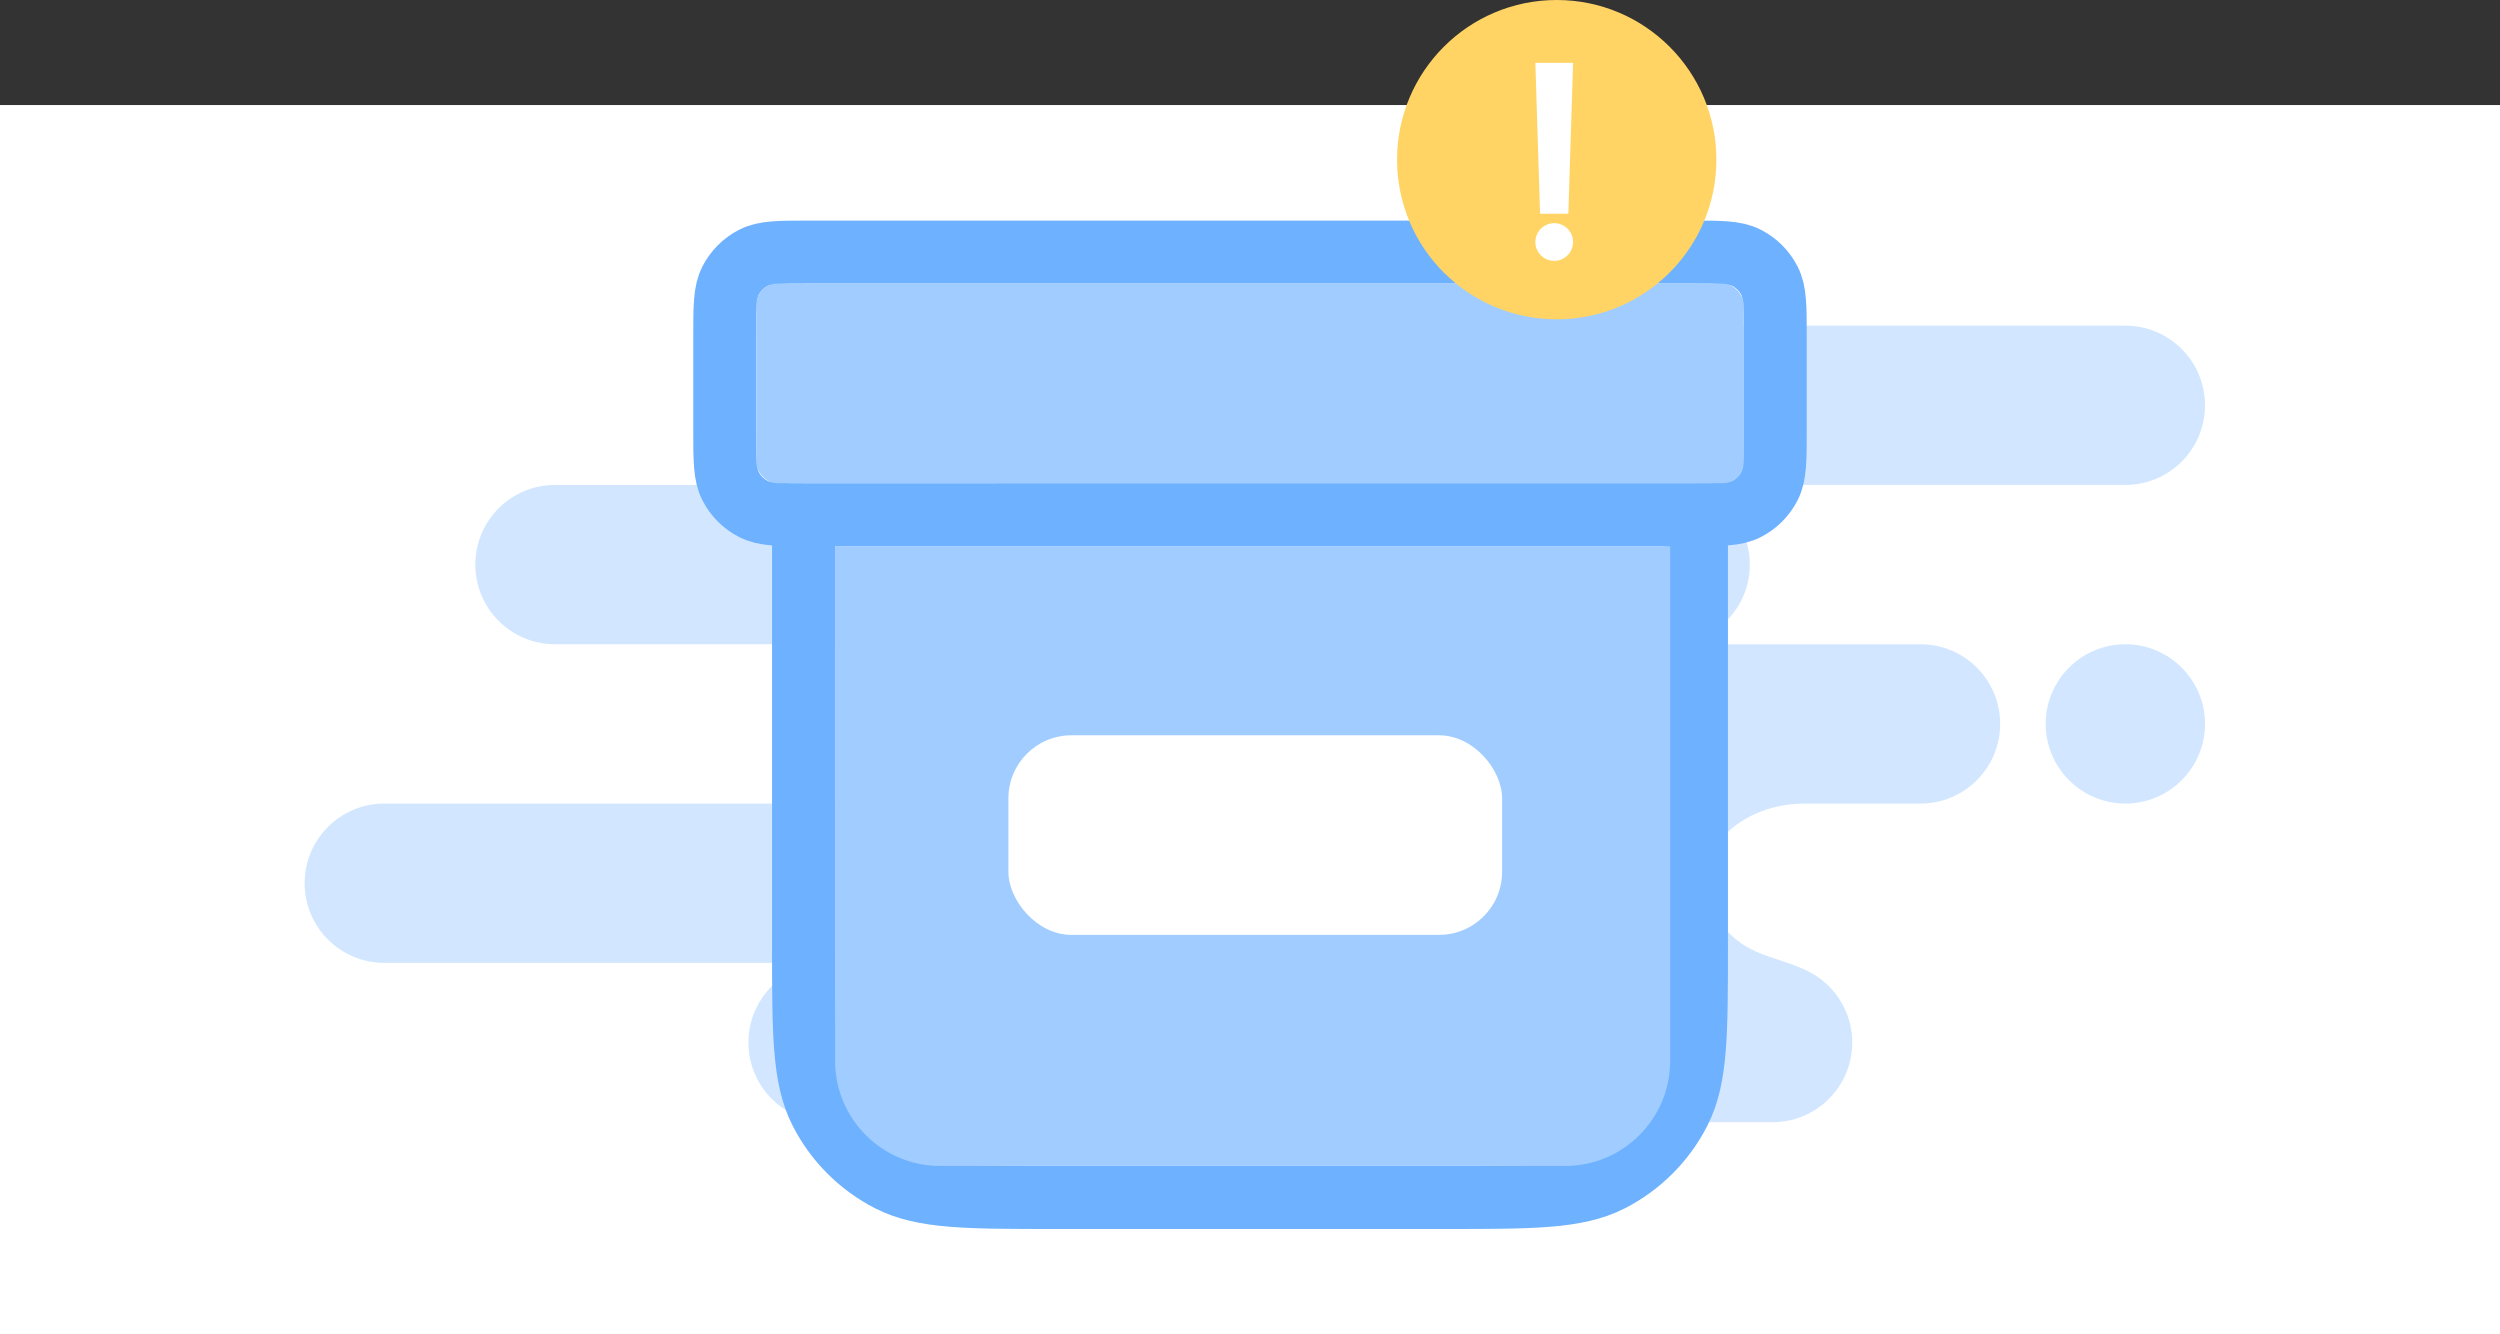 <svg width="238" height="127" viewBox="0 0 238 127" fill="none" xmlns="http://www.w3.org/2000/svg">
<rect x="0" y="0" width="238" height="127" fill="#333333" stroke="none"/>
<g id="Group 1000006329">
<g id="Group 1000006326">
<rect id="Rectangle 5741" y="10" width="238" height="117" fill="white"/>
<g id="Group 1000006325">
<path id="Background" fill-rule="evenodd" clip-rule="evenodd" d="M202.333 31C206.522 31 209.917 34.395 209.917 38.583C209.917 42.772 206.522 46.167 202.333 46.167H159C163.188 46.167 166.583 49.562 166.583 53.75C166.583 57.938 163.188 61.333 159 61.333H182.833C187.022 61.333 190.417 64.728 190.417 68.917C190.417 73.105 187.022 76.5 182.833 76.5H171.812C166.531 76.5 162.25 79.895 162.25 84.083C162.25 86.039 163.313 87.866 165.44 89.562C167.457 91.171 170.264 91.381 172.504 92.66C174.792 93.966 176.333 96.428 176.333 99.25C176.333 103.438 172.938 106.833 168.75 106.833H78.833C74.645 106.833 71.25 103.438 71.25 99.25C71.25 95.062 74.645 91.667 78.833 91.667H36.583C32.395 91.667 29 88.272 29 84.083C29 79.895 32.395 76.5 36.583 76.5H79.917C84.105 76.5 87.5 73.105 87.5 68.917C87.5 64.728 84.105 61.333 79.917 61.333H52.833C48.645 61.333 45.25 57.938 45.25 53.75C45.25 49.562 48.645 46.167 52.833 46.167H96.167C91.978 46.167 88.583 42.772 88.583 38.583C88.583 34.395 91.978 31 96.167 31H202.333ZM202.333 61.333C206.522 61.333 209.917 64.728 209.917 68.917C209.917 73.105 206.522 76.5 202.333 76.5C198.145 76.5 194.75 73.105 194.75 68.917C194.75 64.728 198.145 61.333 202.333 61.333Z" fill="#D2E7FF"/>
</g>
<path id="Icon" d="M161.5 49V90C161.5 98.401 161.5 102.601 159.865 105.81C158.427 108.632 156.132 110.927 153.31 112.365C150.101 114 145.901 114 137.5 114H100.5C92.099 114 87.899 114 84.69 112.365C81.868 110.927 79.573 108.632 78.135 105.81C76.5 102.601 76.5 98.401 76.5 90V49M77 24H161C163.8 24 165.2 24 166.27 24.545C167.211 25.024 167.976 25.789 168.455 26.73C169 27.8 169 29.2 169 32V41C169 43.8 169 45.2 168.455 46.27C167.976 47.211 167.211 47.976 166.27 48.455C165.2 49 163.8 49 161 49H77C74.2 49 72.8 49 71.73 48.455C70.789 47.976 70.024 47.211 69.545 46.27C69 45.2 69 43.8 69 41V32C69 29.2 69 27.8 69.545 26.73C70.024 25.789 70.789 25.024 71.73 24.545C72.8 24 74.2 24 77 24Z" stroke="#6DB1FF" stroke-width="6" stroke-linecap="round" stroke-linejoin="round"/>
</g>
<rect id="Rectangle 5742" x="72" y="27" width="94" height="19" rx="2" fill="#A0CCFF"/>
<path id="Rectangle 5743" d="M79.5 52H159V101C159 106.523 154.523 111 149 111H89.5C83.977 111 79.5 106.523 79.5 101V52Z" fill="#A0CCFF"/>
<rect id="Rectangle 5744" x="96" y="70" width="47" height="19" rx="6" fill="white"/>
<g id="Group 1000006328">
<circle id="Ellipse 105" cx="148.2" cy="15.2" r="15.2" fill="#FFD465"/>
<g id="Group 1000006327">
<circle id="Ellipse 106" cx="147.961" cy="23.039" r="1.795" fill="white"/>
<path id="Rectangle 5745" d="M146.165 5.984H149.756L149.307 20.347H146.614L146.165 5.984Z" fill="white"/>
</g>
</g>
</g>
</svg>
